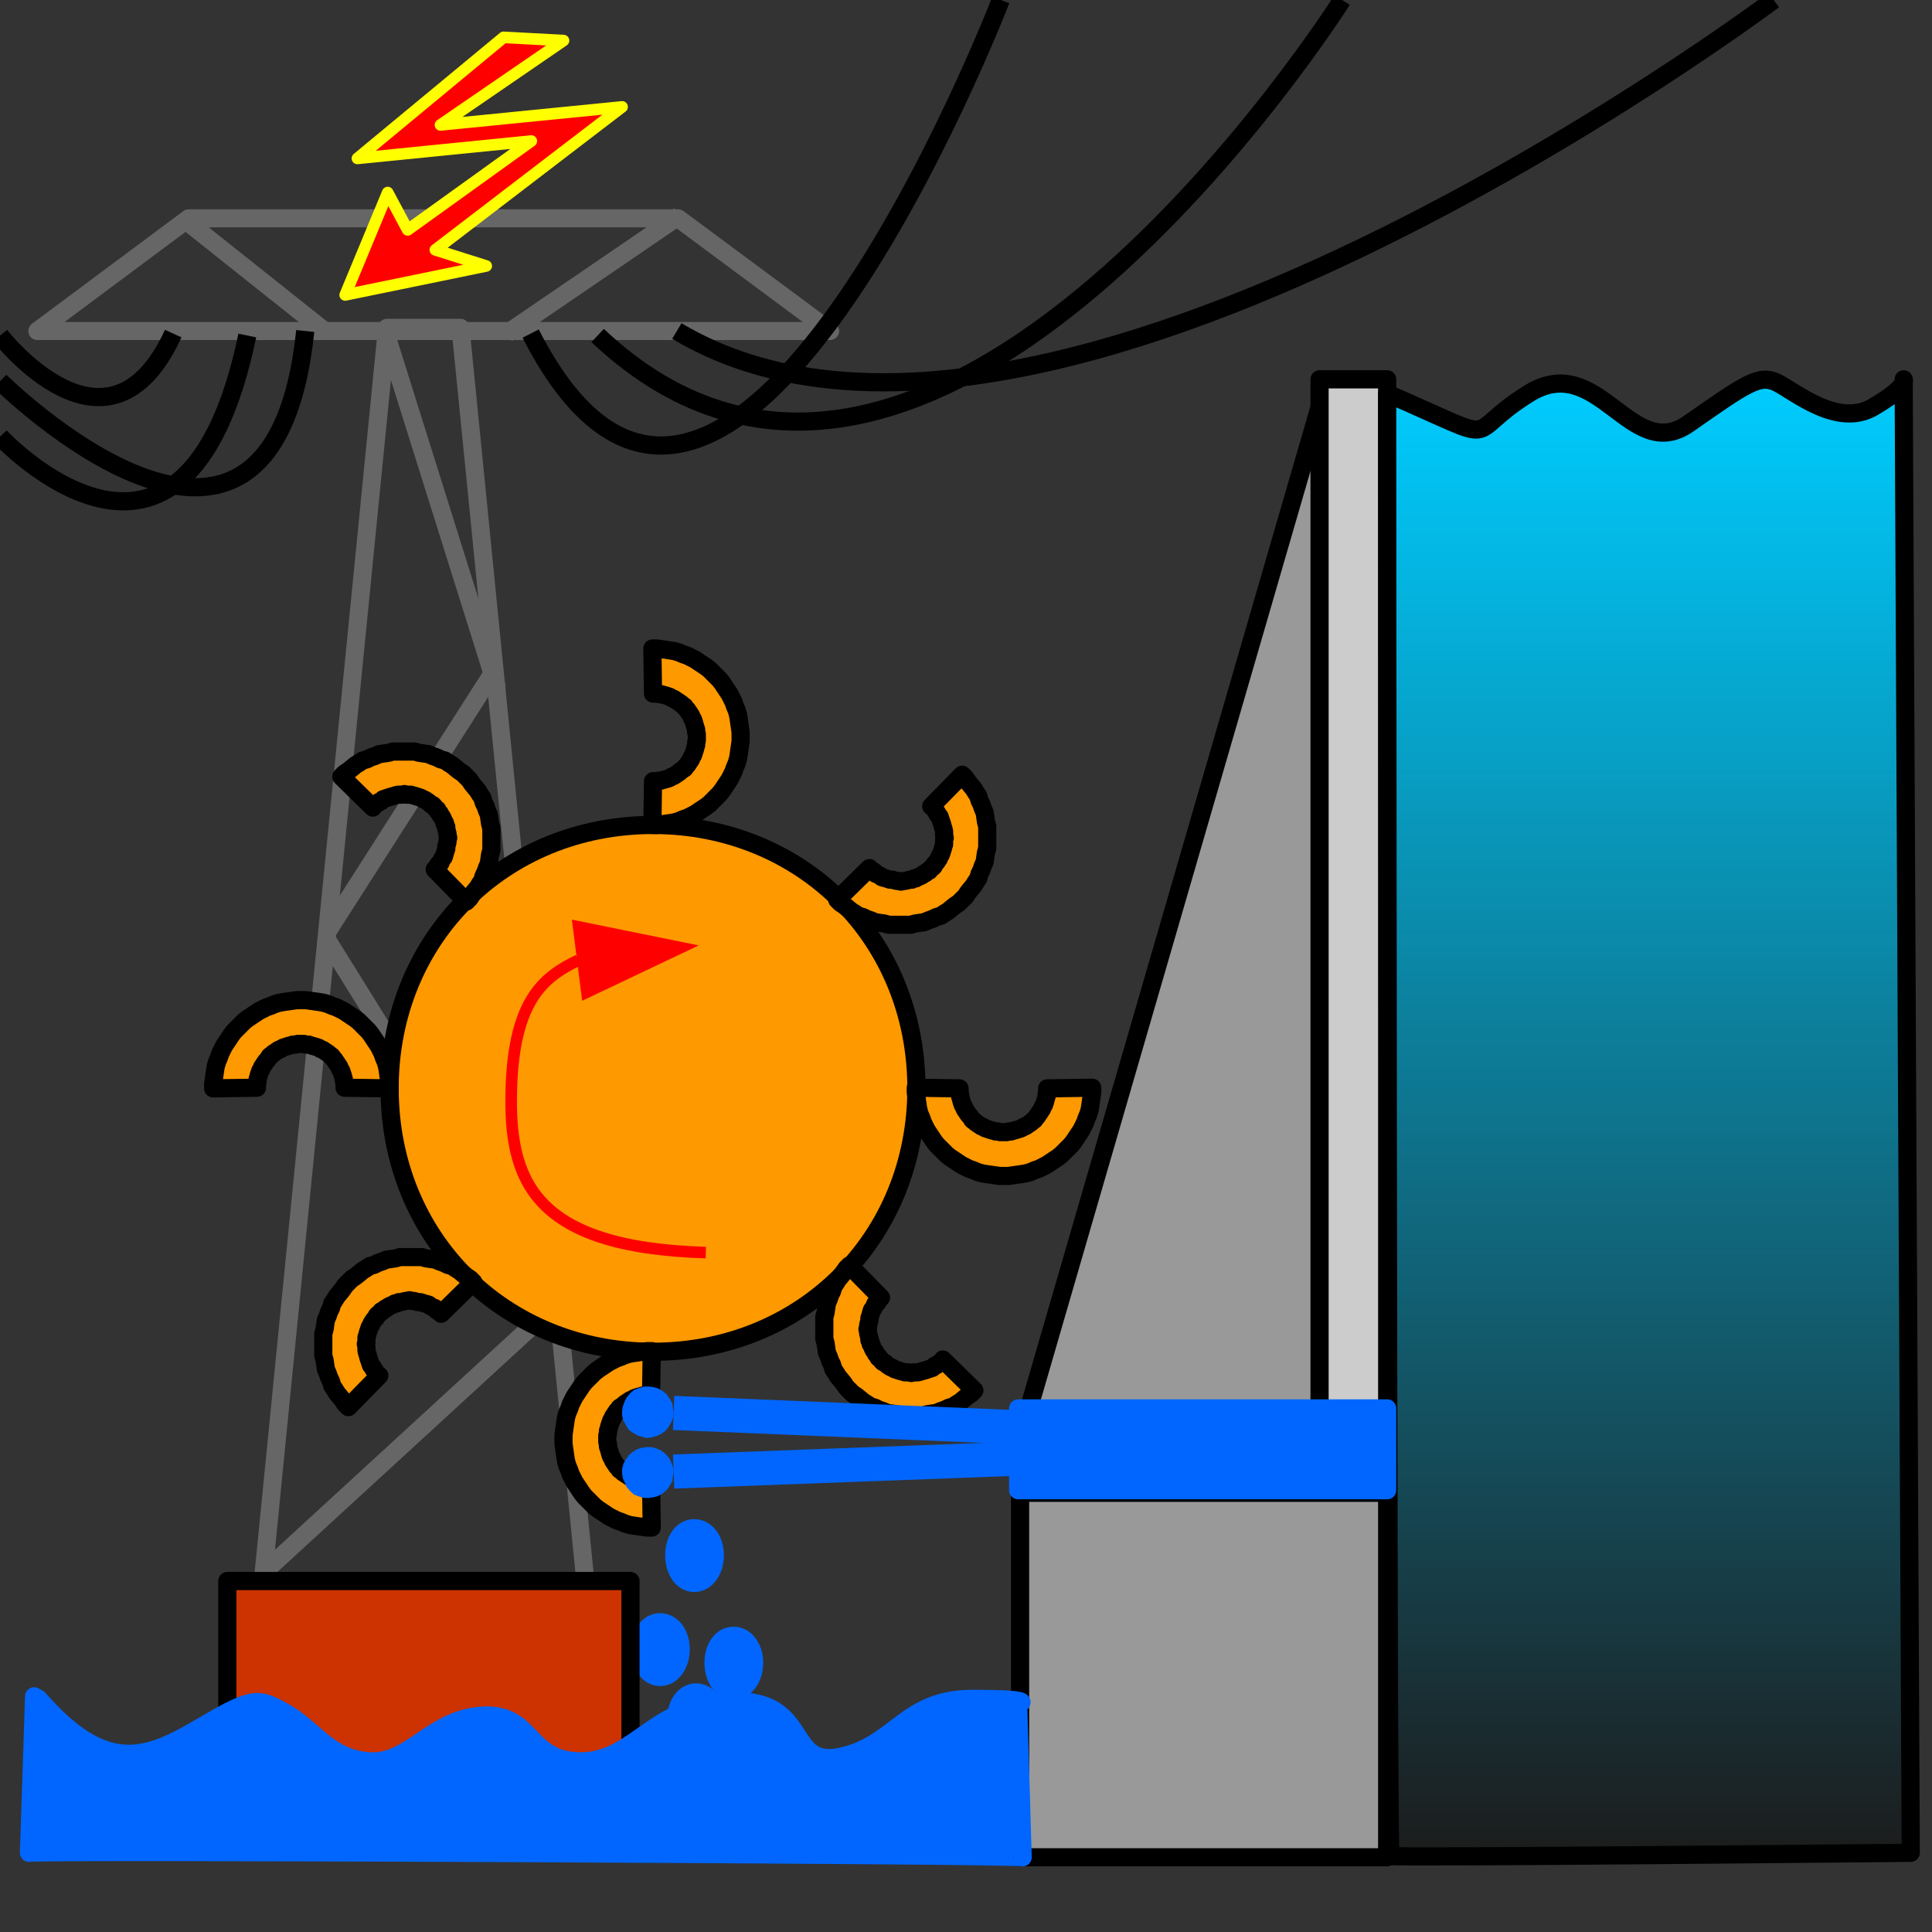 <?xml version="1.0" encoding="UTF-8"?>

<svg version="1.2" baseProfile="tiny" width="30mm" height="30mm" viewBox="0 0 3000 3000" preserveAspectRatio="xMidYMid" fill-rule="evenodd" stroke-width="28.222" stroke-linejoin="round" xmlns="http://www.w3.org/2000/svg" xmlns:xlink="http://www.w3.org/1999/xlink" xml:space="preserve">
 <rect x="0" y="0" width="3000" height="3000" fill="#333333" stroke="none"/>
 <g visibility="visible" id="MasterSlide_1_WEB-Draw-klein">
  <desc>Master slide
  </desc>
  <rect fill="none" stroke="none" x="0" y="0" width="3000" height="3000"/>
 </g>
 <g visibility="visible" id="Slide_1_page1">
  <g>
   <path fill="none" stroke="rgb(102,102,102)" id="Drawing_1_0" stroke-width="28" stroke-linejoin="round" d="M 861,2027 L 410,2441"/>
  </g>
  <g>
   <path fill="none" stroke="rgb(102,102,102)" id="Drawing_2_0" stroke-width="28" stroke-linejoin="round" d="M 504,1453 L 865,2034"/>
  </g>
  <g>
   <path fill="none" stroke="rgb(102,102,102)" id="Drawing_3_0" stroke-width="28" stroke-linejoin="round" d="M 764,1047 L 507,1449"/>
  </g>
  <g>
   <path fill="none" stroke="rgb(102,102,102)" id="Drawing_4_0" stroke-width="28" stroke-linejoin="round" d="M 408,2456 L 909,2456 715,509 601,509 408,2456 Z"/>
   <rect fill="none" stroke="none" x="407" y="510" width="502" height="1948"/>
  </g>
  <g id="DrawingGroup_1">
   <g>
    <path fill="rgb(255,153,0)" stroke="none" d="M 1014,1281 C 1246,1281 1423,1458 1423,1690 1423,1922 1246,2099 1014,2099 782,2099 605,1922 605,1690 605,1458 782,1281 1014,1281 Z"/>
    <path fill="none" stroke="rgb(0,0,0)" id="Drawing_5_0" stroke-linejoin="round" d="M 1014,1281 C 1246,1281 1423,1458 1423,1690 1423,1922 1246,2099 1014,2099 782,2099 605,1922 605,1690 605,1458 782,1281 1014,1281 Z"/>
    <rect fill="none" stroke="none" x="605" y="1281" width="819" height="819"/>
   </g>
   <g>
    <path fill="rgb(255,153,0)" stroke="none" d="M 605,1690 L 605,1683 604,1676 603,1669 602,1662 601,1656 599,1649 596,1642 594,1636 591,1630 588,1624 584,1618 580,1612 576,1606 572,1601 567,1596 562,1591 557,1586 552,1582 546,1578 540,1574 534,1570 528,1567 522,1564 516,1562 509,1559 502,1557 496,1556 489,1555 482,1554 475,1553 468,1553 461,1553 454,1554 447,1555 440,1556 434,1557 427,1559 420,1562 414,1564 408,1567 402,1570 396,1574 390,1578 384,1582 379,1586 374,1591 369,1596 364,1601 360,1606 356,1612 352,1618 348,1624 345,1630 342,1636 340,1642 337,1649 335,1656 334,1662 333,1669 332,1676 331,1683 331,1690 399,1689 399,1686 399,1683 400,1679 400,1676 401,1673 402,1669 403,1666 404,1663 406,1660 407,1657 409,1654 411,1651 413,1648 415,1646 417,1643 419,1640 422,1638 424,1636 427,1634 430,1632 433,1630 436,1629 439,1627 442,1626 445,1625 448,1624 452,1623 455,1622 459,1622 462,1621 465,1621 469,1621 472,1621 475,1622 479,1622 482,1623 485,1624 489,1625 492,1626 495,1627 498,1629 501,1630 504,1632 507,1634 510,1636 512,1638 515,1640 517,1643 519,1645 521,1648 523,1651 525,1654 527,1657 528,1660 530,1663 531,1666 532,1669 533,1673 534,1676 534,1679 535,1683 535,1686 535,1689 605,1690 Z"/>
    <path fill="none" stroke="rgb(0,0,0)" id="Drawing_6_0" stroke-linejoin="round" d="M 605,1690 L 605,1683 604,1676 603,1669 602,1662 601,1656 599,1649 596,1642 594,1636 591,1630 588,1624 584,1618 580,1612 576,1606 572,1601 567,1596 562,1591 557,1586 552,1582 546,1578 540,1574 534,1570 528,1567 522,1564 516,1562 509,1559 502,1557 496,1556 489,1555 482,1554 475,1553 468,1553 461,1553 454,1554 447,1555 440,1556 434,1557 427,1559 420,1562 414,1564 408,1567 402,1570 396,1574 390,1578 384,1582 379,1586 374,1591 369,1596 364,1601 360,1606 356,1612 352,1618 348,1624 345,1630 342,1636 340,1642 337,1649 335,1656 334,1662 333,1669 332,1676 331,1683 331,1690 399,1689 399,1686 399,1683 400,1679 400,1676 401,1673 402,1669 403,1666 404,1663 406,1660 407,1657 409,1654 411,1651 413,1648 415,1646 417,1643 419,1640 422,1638 424,1636 427,1634 430,1632 433,1630 436,1629 439,1627 442,1626 445,1625 448,1624 452,1623 455,1622 459,1622 462,1621 465,1621 469,1621 472,1621 475,1622 479,1622 482,1623 485,1624 489,1625 492,1626 495,1627 498,1629 501,1630 504,1632 507,1634 510,1636 512,1638 515,1640 517,1643 519,1645 521,1648 523,1651 525,1654 527,1657 528,1660 530,1663 531,1666 532,1669 533,1673 534,1676 534,1679 535,1683 535,1686 535,1689 605,1690 Z"/>
    <rect fill="none" stroke="none" x="332" y="1554" width="274" height="274"/>
   </g>
   <g>
    <path fill="rgb(255,153,0)" stroke="none" d="M 1696,1689 L 1696,1696 1695,1703 1694,1710 1693,1717 1692,1723 1690,1730 1687,1737 1685,1743 1682,1749 1679,1755 1675,1761 1671,1767 1667,1773 1663,1778 1658,1783 1653,1788 1648,1793 1643,1797 1637,1801 1631,1805 1625,1809 1619,1812 1613,1815 1607,1817 1600,1820 1593,1822 1587,1823 1580,1824 1573,1825 1566,1826 1559,1826 1552,1826 1545,1825 1538,1824 1531,1823 1525,1822 1518,1820 1511,1817 1505,1815 1499,1812 1493,1809 1487,1805 1481,1801 1475,1797 1470,1793 1465,1788 1460,1783 1455,1778 1451,1773 1447,1767 1443,1761 1439,1755 1436,1749 1433,1743 1431,1737 1428,1730 1426,1723 1425,1717 1424,1710 1423,1703 1422,1696 1422,1689 1490,1690 1490,1693 1490,1696 1491,1700 1491,1703 1492,1706 1493,1710 1494,1713 1495,1716 1497,1719 1498,1722 1500,1725 1502,1728 1504,1731 1506,1733 1508,1736 1510,1739 1513,1741 1515,1743 1518,1745 1521,1747 1524,1749 1527,1750 1530,1752 1533,1753 1536,1754 1539,1755 1543,1756 1546,1757 1550,1757 1553,1758 1556,1758 1560,1758 1563,1758 1566,1757 1570,1757 1573,1756 1576,1755 1580,1754 1583,1753 1586,1752 1589,1750 1592,1749 1595,1747 1598,1745 1601,1743 1603,1741 1606,1739 1608,1736 1610,1734 1612,1731 1614,1728 1616,1725 1618,1722 1619,1719 1621,1716 1622,1713 1623,1710 1624,1706 1625,1703 1625,1700 1626,1696 1626,1693 1626,1690 1696,1689 Z"/>
    <path fill="none" stroke="rgb(0,0,0)" id="Drawing_7_0" stroke-linejoin="round" d="M 1696,1689 L 1696,1696 1695,1703 1694,1710 1693,1717 1692,1723 1690,1730 1687,1737 1685,1743 1682,1749 1679,1755 1675,1761 1671,1767 1667,1773 1663,1778 1658,1783 1653,1788 1648,1793 1643,1797 1637,1801 1631,1805 1625,1809 1619,1812 1613,1815 1607,1817 1600,1820 1593,1822 1587,1823 1580,1824 1573,1825 1566,1826 1559,1826 1552,1826 1545,1825 1538,1824 1531,1823 1525,1822 1518,1820 1511,1817 1505,1815 1499,1812 1493,1809 1487,1805 1481,1801 1475,1797 1470,1793 1465,1788 1460,1783 1455,1778 1451,1773 1447,1767 1443,1761 1439,1755 1436,1749 1433,1743 1431,1737 1428,1730 1426,1723 1425,1717 1424,1710 1423,1703 1422,1696 1422,1689 1490,1690 1490,1693 1490,1696 1491,1700 1491,1703 1492,1706 1493,1710 1494,1713 1495,1716 1497,1719 1498,1722 1500,1725 1502,1728 1504,1731 1506,1733 1508,1736 1510,1739 1513,1741 1515,1743 1518,1745 1521,1747 1524,1749 1527,1750 1530,1752 1533,1753 1536,1754 1539,1755 1543,1756 1546,1757 1550,1757 1553,1758 1556,1758 1560,1758 1563,1758 1566,1757 1570,1757 1573,1756 1576,1755 1580,1754 1583,1753 1586,1752 1589,1750 1592,1749 1595,1747 1598,1745 1601,1743 1603,1741 1606,1739 1608,1736 1610,1734 1612,1731 1614,1728 1616,1725 1618,1722 1619,1719 1621,1716 1622,1713 1623,1710 1624,1706 1625,1703 1625,1700 1626,1696 1626,1693 1626,1690 1696,1689 Z"/>
    <rect fill="none" stroke="none" x="1422" y="1553" width="275" height="275"/>
   </g>
   <g>
    <path fill="rgb(255,153,0)" stroke="none" d="M 1013,1007 L 1020,1007 1027,1008 1034,1009 1041,1010 1047,1011 1054,1013 1061,1016 1067,1018 1073,1021 1079,1024 1085,1028 1091,1032 1097,1036 1102,1040 1107,1045 1112,1050 1117,1055 1121,1060 1125,1066 1129,1072 1133,1078 1136,1084 1139,1090 1141,1096 1144,1103 1146,1110 1147,1116 1148,1123 1149,1130 1150,1137 1150,1144 1150,1151 1149,1158 1148,1165 1147,1172 1146,1178 1144,1185 1141,1192 1139,1198 1136,1204 1133,1210 1129,1216 1125,1222 1121,1228 1117,1233 1112,1238 1107,1243 1102,1248 1097,1252 1091,1256 1085,1260 1079,1264 1073,1267 1067,1270 1061,1272 1054,1275 1047,1277 1041,1278 1034,1279 1027,1280 1020,1281 1013,1281 1014,1213 1017,1213 1020,1213 1024,1212 1027,1212 1030,1211 1034,1210 1037,1209 1040,1208 1043,1206 1046,1205 1049,1203 1052,1201 1055,1199 1057,1197 1060,1195 1063,1193 1065,1190 1067,1188 1069,1185 1071,1182 1073,1179 1074,1176 1076,1173 1077,1170 1078,1167 1079,1164 1080,1160 1081,1157 1081,1153 1082,1150 1082,1147 1082,1143 1082,1140 1081,1137 1081,1133 1080,1130 1079,1127 1078,1123 1077,1120 1076,1117 1074,1114 1073,1111 1071,1108 1069,1105 1067,1102 1065,1100 1063,1097 1060,1095 1058,1093 1055,1091 1052,1089 1049,1087 1046,1085 1043,1084 1040,1082 1037,1081 1034,1080 1030,1079 1027,1078 1024,1078 1020,1077 1017,1077 1014,1077 1013,1007 Z"/>
    <path fill="none" stroke="rgb(0,0,0)" id="Drawing_8_0" stroke-linejoin="round" d="M 1013,1007 L 1020,1007 1027,1008 1034,1009 1041,1010 1047,1011 1054,1013 1061,1016 1067,1018 1073,1021 1079,1024 1085,1028 1091,1032 1097,1036 1102,1040 1107,1045 1112,1050 1117,1055 1121,1060 1125,1066 1129,1072 1133,1078 1136,1084 1139,1090 1141,1096 1144,1103 1146,1110 1147,1116 1148,1123 1149,1130 1150,1137 1150,1144 1150,1151 1149,1158 1148,1165 1147,1172 1146,1178 1144,1185 1141,1192 1139,1198 1136,1204 1133,1210 1129,1216 1125,1222 1121,1228 1117,1233 1112,1238 1107,1243 1102,1248 1097,1252 1091,1256 1085,1260 1079,1264 1073,1267 1067,1270 1061,1272 1054,1275 1047,1277 1041,1278 1034,1279 1027,1280 1020,1281 1013,1281 1014,1213 1017,1213 1020,1213 1024,1212 1027,1212 1030,1211 1034,1210 1037,1209 1040,1208 1043,1206 1046,1205 1049,1203 1052,1201 1055,1199 1057,1197 1060,1195 1063,1193 1065,1190 1067,1188 1069,1185 1071,1182 1073,1179 1074,1176 1076,1173 1077,1170 1078,1167 1079,1164 1080,1160 1081,1157 1081,1153 1082,1150 1082,1147 1082,1143 1082,1140 1081,1137 1081,1133 1080,1130 1079,1127 1078,1123 1077,1120 1076,1117 1074,1114 1073,1111 1071,1108 1069,1105 1067,1102 1065,1100 1063,1097 1060,1095 1058,1093 1055,1091 1052,1089 1049,1087 1046,1085 1043,1084 1040,1082 1037,1081 1034,1080 1030,1079 1027,1078 1024,1078 1020,1077 1017,1077 1014,1077 1013,1007 Z"/>
    <rect fill="none" stroke="none" x="877" y="1008" width="275" height="275"/>
   </g>
   <g>
    <path fill="rgb(255,153,0)" stroke="none" d="M 1012,2372 L 1005,2372 998,2371 991,2370 984,2369 978,2368 971,2366 964,2363 958,2361 952,2358 946,2355 940,2351 934,2347 928,2343 923,2339 918,2334 913,2329 908,2324 904,2319 900,2313 896,2307 892,2301 889,2295 886,2289 884,2283 881,2276 879,2269 878,2263 877,2256 876,2249 875,2242 875,2235 875,2228 876,2221 877,2214 878,2207 879,2201 881,2194 884,2187 886,2181 889,2175 892,2169 896,2163 900,2157 904,2151 908,2146 913,2141 918,2136 923,2131 928,2127 934,2123 940,2119 946,2115 952,2112 958,2109 964,2107 971,2104 978,2102 984,2101 991,2100 998,2099 1005,2098 1012,2098 1011,2166 1008,2166 1005,2166 1001,2167 998,2167 995,2168 991,2169 988,2170 985,2171 982,2173 979,2174 976,2176 973,2178 970,2180 968,2182 965,2184 962,2186 960,2189 958,2191 956,2194 954,2197 952,2200 951,2203 949,2206 948,2209 947,2212 946,2215 945,2219 944,2222 944,2226 943,2229 943,2232 943,2236 943,2239 944,2242 944,2246 945,2249 946,2252 947,2256 948,2259 949,2262 951,2265 952,2268 954,2271 956,2274 958,2277 960,2279 962,2282 965,2284 967,2286 970,2288 973,2290 976,2292 979,2294 982,2295 985,2297 988,2298 991,2299 995,2300 998,2301 1001,2301 1005,2302 1008,2302 1011,2302 1012,2372 Z"/>
    <path fill="none" stroke="rgb(0,0,0)" id="Drawing_9_0" stroke-linejoin="round" d="M 1012,2372 L 1005,2372 998,2371 991,2370 984,2369 978,2368 971,2366 964,2363 958,2361 952,2358 946,2355 940,2351 934,2347 928,2343 923,2339 918,2334 913,2329 908,2324 904,2319 900,2313 896,2307 892,2301 889,2295 886,2289 884,2283 881,2276 879,2269 878,2263 877,2256 876,2249 875,2242 875,2235 875,2228 876,2221 877,2214 878,2207 879,2201 881,2194 884,2187 886,2181 889,2175 892,2169 896,2163 900,2157 904,2151 908,2146 913,2141 918,2136 923,2131 928,2127 934,2123 940,2119 946,2115 952,2112 958,2109 964,2107 971,2104 978,2102 984,2101 991,2100 998,2099 1005,2098 1012,2098 1011,2166 1008,2166 1005,2166 1001,2167 998,2167 995,2168 991,2169 988,2170 985,2171 982,2173 979,2174 976,2176 973,2178 970,2180 968,2182 965,2184 962,2186 960,2189 958,2191 956,2194 954,2197 952,2200 951,2203 949,2206 948,2209 947,2212 946,2215 945,2219 944,2222 944,2226 943,2229 943,2232 943,2236 943,2239 944,2242 944,2246 945,2249 946,2252 947,2256 948,2259 949,2262 951,2265 952,2268 954,2271 956,2274 958,2277 960,2279 962,2282 965,2284 967,2286 970,2288 973,2290 976,2292 979,2294 982,2295 985,2297 988,2298 991,2299 995,2300 998,2301 1001,2301 1005,2302 1008,2302 1011,2302 1012,2372 Z"/>
    <rect fill="none" stroke="none" x="875" y="2098" width="275" height="275"/>
   </g>
   <g>
    <path fill="rgb(255,153,0)" stroke="none" d="M 724,1400 L 729,1395 733,1389 737,1384 742,1378 745,1373 749,1367 751,1360 754,1354 756,1348 759,1341 760,1334 761,1327 763,1320 763,1314 763,1307 763,1299 763,1292 763,1286 761,1279 760,1272 759,1265 756,1258 754,1252 751,1246 749,1239 745,1233 742,1228 737,1222 733,1217 729,1211 724,1206 719,1201 713,1197 708,1193 702,1188 697,1185 691,1181 684,1179 678,1176 672,1174 665,1171 658,1170 651,1169 644,1167 638,1167 631,1167 623,1167 616,1167 610,1167 603,1169 596,1170 589,1171 582,1174 576,1176 570,1179 563,1181 557,1185 552,1188 546,1193 541,1197 535,1201 530,1206 579,1254 581,1251 583,1249 587,1247 589,1245 592,1244 595,1241 598,1240 601,1239 604,1238 607,1237 611,1236 614,1235 618,1234 621,1234 624,1234 628,1233 631,1234 634,1234 638,1234 641,1235 645,1236 648,1237 651,1238 654,1239 657,1241 660,1242 663,1244 666,1246 669,1249 672,1250 674,1252 676,1255 679,1257 680,1260 683,1263 684,1266 686,1268 688,1272 689,1275 691,1278 691,1281 693,1284 693,1287 694,1291 695,1295 695,1297 696,1301 695,1304 695,1307 694,1311 693,1314 693,1318 692,1321 691,1324 690,1328 689,1331 687,1333 685,1337 684,1340 681,1342 679,1345 677,1348 675,1350 724,1400 Z"/>
    <path fill="none" stroke="rgb(0,0,0)" id="Drawing_10_0" stroke-linejoin="round" d="M 724,1400 L 729,1395 733,1389 737,1384 742,1378 745,1373 749,1367 751,1360 754,1354 756,1348 759,1341 760,1334 761,1327 763,1320 763,1314 763,1307 763,1299 763,1292 763,1286 761,1279 760,1272 759,1265 756,1258 754,1252 751,1246 749,1239 745,1233 742,1228 737,1222 733,1217 729,1211 724,1206 719,1201 713,1197 708,1193 702,1188 697,1185 691,1181 684,1179 678,1176 672,1174 665,1171 658,1170 651,1169 644,1167 638,1167 631,1167 623,1167 616,1167 610,1167 603,1169 596,1170 589,1171 582,1174 576,1176 570,1179 563,1181 557,1185 552,1188 546,1193 541,1197 535,1201 530,1206 579,1254 581,1251 583,1249 587,1247 589,1245 592,1244 595,1241 598,1240 601,1239 604,1238 607,1237 611,1236 614,1235 618,1234 621,1234 624,1234 628,1233 631,1234 634,1234 638,1234 641,1235 645,1236 648,1237 651,1238 654,1239 657,1241 660,1242 663,1244 666,1246 669,1249 672,1250 674,1252 676,1255 679,1257 680,1260 683,1263 684,1266 686,1268 688,1272 689,1275 691,1278 691,1281 693,1284 693,1287 694,1291 695,1295 695,1297 696,1301 695,1304 695,1307 694,1311 693,1314 693,1318 692,1321 691,1324 690,1328 689,1331 687,1333 685,1337 684,1340 681,1342 679,1345 677,1348 675,1350 724,1400 Z"/>
    <rect fill="none" stroke="none" x="433" y="1110" width="389" height="388"/>
   </g>
   <g>
    <path fill="rgb(255,153,0)" stroke="none" d="M 1300,1397 L 1305,1402 1311,1406 1316,1410 1322,1415 1327,1418 1333,1422 1340,1424 1346,1427 1352,1429 1359,1432 1366,1433 1373,1434 1380,1436 1386,1436 1393,1436 1401,1436 1408,1436 1414,1436 1421,1434 1428,1433 1435,1432 1442,1429 1448,1427 1454,1424 1461,1422 1467,1418 1472,1415 1478,1410 1483,1406 1489,1402 1494,1397 1499,1392 1503,1386 1507,1381 1512,1375 1515,1370 1519,1364 1521,1357 1524,1351 1526,1345 1529,1338 1530,1331 1531,1324 1533,1317 1533,1311 1533,1304 1533,1296 1533,1289 1533,1283 1531,1276 1530,1269 1529,1262 1526,1255 1524,1249 1521,1243 1519,1236 1515,1230 1512,1225 1507,1219 1503,1214 1499,1208 1494,1203 1446,1252 1449,1254 1451,1256 1453,1260 1455,1262 1456,1265 1459,1268 1460,1271 1461,1274 1462,1277 1463,1280 1464,1284 1465,1287 1466,1291 1466,1294 1466,1297 1467,1301 1466,1304 1466,1307 1466,1311 1465,1314 1464,1318 1463,1321 1462,1324 1461,1327 1459,1330 1458,1333 1456,1336 1454,1339 1451,1342 1450,1345 1448,1347 1445,1349 1443,1352 1440,1353 1437,1356 1434,1357 1432,1359 1428,1361 1425,1362 1422,1364 1419,1364 1416,1366 1413,1366 1409,1367 1405,1368 1403,1368 1399,1369 1396,1368 1393,1368 1389,1367 1386,1366 1382,1366 1379,1365 1376,1364 1372,1363 1369,1362 1367,1360 1363,1358 1360,1357 1358,1354 1355,1352 1352,1350 1350,1348 1300,1397 Z"/>
    <path fill="none" stroke="rgb(0,0,0)" id="Drawing_11_0" stroke-linejoin="round" d="M 1300,1397 L 1305,1402 1311,1406 1316,1410 1322,1415 1327,1418 1333,1422 1340,1424 1346,1427 1352,1429 1359,1432 1366,1433 1373,1434 1380,1436 1386,1436 1393,1436 1401,1436 1408,1436 1414,1436 1421,1434 1428,1433 1435,1432 1442,1429 1448,1427 1454,1424 1461,1422 1467,1418 1472,1415 1478,1410 1483,1406 1489,1402 1494,1397 1499,1392 1503,1386 1507,1381 1512,1375 1515,1370 1519,1364 1521,1357 1524,1351 1526,1345 1529,1338 1530,1331 1531,1324 1533,1317 1533,1311 1533,1304 1533,1296 1533,1289 1533,1283 1531,1276 1530,1269 1529,1262 1526,1255 1524,1249 1521,1243 1519,1236 1515,1230 1512,1225 1507,1219 1503,1214 1499,1208 1494,1203 1446,1252 1449,1254 1451,1256 1453,1260 1455,1262 1456,1265 1459,1268 1460,1271 1461,1274 1462,1277 1463,1280 1464,1284 1465,1287 1466,1291 1466,1294 1466,1297 1467,1301 1466,1304 1466,1307 1466,1311 1465,1314 1464,1318 1463,1321 1462,1324 1461,1327 1459,1330 1458,1333 1456,1336 1454,1339 1451,1342 1450,1345 1448,1347 1445,1349 1443,1352 1440,1353 1437,1356 1434,1357 1432,1359 1428,1361 1425,1362 1422,1364 1419,1364 1416,1366 1413,1366 1409,1367 1405,1368 1403,1368 1399,1369 1396,1368 1393,1368 1389,1367 1386,1366 1382,1366 1379,1365 1376,1364 1372,1363 1369,1362 1367,1360 1363,1358 1360,1357 1358,1354 1355,1352 1352,1350 1350,1348 1300,1397 Z"/>
    <rect fill="none" stroke="none" x="1203" y="1106" width="388" height="389"/>
   </g>
   <g>
    <path fill="rgb(255,153,0)" stroke="none" d="M 735,1991 L 730,1986 724,1982 719,1978 713,1973 708,1970 702,1966 695,1964 689,1961 683,1959 676,1956 669,1955 662,1954 655,1952 649,1952 642,1952 634,1952 627,1952 621,1952 614,1954 607,1955 600,1956 593,1959 587,1961 581,1964 574,1966 568,1970 563,1973 557,1978 552,1982 546,1986 541,1991 536,1996 532,2002 528,2007 523,2013 520,2018 516,2024 514,2031 511,2037 509,2043 506,2050 505,2057 504,2064 502,2071 502,2077 502,2084 502,2092 502,2099 502,2105 504,2112 505,2119 506,2126 509,2133 511,2139 514,2145 516,2152 520,2158 523,2163 528,2169 532,2174 536,2180 541,2185 589,2136 586,2134 584,2132 582,2128 580,2126 579,2123 576,2120 575,2117 574,2114 573,2111 572,2108 571,2104 570,2101 569,2097 569,2094 569,2091 568,2087 569,2084 569,2081 569,2077 570,2074 571,2070 572,2067 573,2064 574,2061 576,2058 577,2055 579,2052 581,2049 584,2046 585,2043 587,2041 590,2039 592,2036 595,2035 598,2032 601,2031 603,2029 607,2027 610,2026 613,2024 616,2024 619,2022 622,2022 626,2021 630,2020 632,2020 636,2019 639,2020 642,2020 646,2021 649,2022 653,2022 656,2023 659,2024 663,2025 666,2026 668,2028 672,2030 675,2031 677,2034 680,2036 683,2038 685,2040 735,1991 Z"/>
    <path fill="none" stroke="rgb(0,0,0)" id="Drawing_12_0" stroke-linejoin="round" d="M 735,1991 L 730,1986 724,1982 719,1978 713,1973 708,1970 702,1966 695,1964 689,1961 683,1959 676,1956 669,1955 662,1954 655,1952 649,1952 642,1952 634,1952 627,1952 621,1952 614,1954 607,1955 600,1956 593,1959 587,1961 581,1964 574,1966 568,1970 563,1973 557,1978 552,1982 546,1986 541,1991 536,1996 532,2002 528,2007 523,2013 520,2018 516,2024 514,2031 511,2037 509,2043 506,2050 505,2057 504,2064 502,2071 502,2077 502,2084 502,2092 502,2099 502,2105 504,2112 505,2119 506,2126 509,2133 511,2139 514,2145 516,2152 520,2158 523,2163 528,2169 532,2174 536,2180 541,2185 589,2136 586,2134 584,2132 582,2128 580,2126 579,2123 576,2120 575,2117 574,2114 573,2111 572,2108 571,2104 570,2101 569,2097 569,2094 569,2091 568,2087 569,2084 569,2081 569,2077 570,2074 571,2070 572,2067 573,2064 574,2061 576,2058 577,2055 579,2052 581,2049 584,2046 585,2043 587,2041 590,2039 592,2036 595,2035 598,2032 601,2031 603,2029 607,2027 610,2026 613,2024 616,2024 619,2022 622,2022 626,2021 630,2020 632,2020 636,2019 639,2020 642,2020 646,2021 649,2022 653,2022 656,2023 659,2024 663,2025 666,2026 668,2028 672,2030 675,2031 677,2034 680,2036 683,2038 685,2040 735,1991 Z"/>
    <rect fill="none" stroke="none" x="445" y="1894" width="388" height="389"/>
   </g>
   <g>
    <path fill="rgb(255,153,0)" stroke="none" d="M 1319,1965 L 1314,1970 1310,1976 1306,1981 1301,1987 1298,1992 1294,1998 1292,2005 1289,2011 1287,2017 1284,2024 1283,2031 1282,2038 1280,2045 1280,2051 1280,2058 1280,2066 1280,2073 1280,2079 1282,2086 1283,2093 1284,2100 1287,2107 1289,2113 1292,2119 1294,2126 1298,2132 1301,2137 1306,2143 1310,2148 1314,2154 1319,2159 1324,2164 1330,2168 1335,2172 1341,2177 1346,2180 1352,2184 1359,2186 1365,2189 1371,2191 1378,2194 1385,2195 1392,2196 1399,2198 1405,2198 1412,2198 1420,2198 1427,2198 1433,2198 1440,2196 1447,2195 1454,2194 1461,2191 1467,2189 1473,2186 1480,2184 1486,2180 1491,2177 1497,2172 1502,2168 1508,2164 1513,2159 1464,2111 1462,2114 1460,2116 1456,2118 1454,2120 1451,2121 1448,2124 1445,2125 1442,2126 1439,2127 1436,2128 1432,2129 1429,2130 1425,2131 1422,2131 1419,2131 1415,2132 1412,2131 1409,2131 1405,2131 1402,2130 1398,2129 1395,2128 1392,2127 1389,2126 1386,2124 1383,2123 1380,2121 1377,2119 1374,2116 1371,2115 1369,2113 1367,2110 1364,2108 1363,2105 1360,2102 1359,2099 1357,2097 1355,2093 1354,2090 1352,2087 1352,2084 1350,2081 1350,2078 1349,2074 1348,2070 1348,2068 1347,2064 1348,2061 1348,2058 1349,2054 1350,2051 1350,2047 1351,2044 1352,2041 1353,2037 1354,2034 1356,2032 1358,2028 1359,2025 1362,2023 1364,2020 1366,2017 1368,2015 1319,1965 Z"/>
    <path fill="none" stroke="rgb(0,0,0)" id="Drawing_13_0" stroke-linejoin="round" d="M 1319,1965 L 1314,1970 1310,1976 1306,1981 1301,1987 1298,1992 1294,1998 1292,2005 1289,2011 1287,2017 1284,2024 1283,2031 1282,2038 1280,2045 1280,2051 1280,2058 1280,2066 1280,2073 1280,2079 1282,2086 1283,2093 1284,2100 1287,2107 1289,2113 1292,2119 1294,2126 1298,2132 1301,2137 1306,2143 1310,2148 1314,2154 1319,2159 1324,2164 1330,2168 1335,2172 1341,2177 1346,2180 1352,2184 1359,2186 1365,2189 1371,2191 1378,2194 1385,2195 1392,2196 1399,2198 1405,2198 1412,2198 1420,2198 1427,2198 1433,2198 1440,2196 1447,2195 1454,2194 1461,2191 1467,2189 1473,2186 1480,2184 1486,2180 1491,2177 1497,2172 1502,2168 1508,2164 1513,2159 1464,2111 1462,2114 1460,2116 1456,2118 1454,2120 1451,2121 1448,2124 1445,2125 1442,2126 1439,2127 1436,2128 1432,2129 1429,2130 1425,2131 1422,2131 1419,2131 1415,2132 1412,2131 1409,2131 1405,2131 1402,2130 1398,2129 1395,2128 1392,2127 1389,2126 1386,2124 1383,2123 1380,2121 1377,2119 1374,2116 1371,2115 1369,2113 1367,2110 1364,2108 1363,2105 1360,2102 1359,2099 1357,2097 1355,2093 1354,2090 1352,2087 1352,2084 1350,2081 1350,2078 1349,2074 1348,2070 1348,2068 1347,2064 1348,2061 1348,2058 1349,2054 1350,2051 1350,2047 1351,2044 1352,2041 1353,2037 1354,2034 1356,2032 1358,2028 1359,2025 1362,2023 1364,2020 1366,2017 1368,2015 1319,1965 Z"/>
    <rect fill="none" stroke="none" x="1222" y="1868" width="389" height="388"/>
   </g>
  </g>
  <g>
   <path fill="rgb(153,153,153)" stroke="none" d="M 2052,622 L 1597,2189 2052,2189 2052,622 2052,622 Z"/>
   <path fill="none" stroke="rgb(0,0,0)" id="Drawing_14_0" stroke-linejoin="round" d="M 2052,622 L 1597,2189 2052,2189 2052,622 2052,622 Z"/>
   <rect fill="none" stroke="none" x="1598" y="622" width="455" height="1567"/>
  </g>
  <g>
   <path fill="rgb(204,204,204)" stroke="none" d="M 2102,2191 L 2049,2191 2049,589 2154,589 2154,2191 2102,2191 Z"/>
   <path fill="none" stroke="rgb(0,0,0)" id="Drawing_15_0" stroke-linejoin="round" d="M 2102,2191 L 2049,2191 2049,589 2154,589 2154,2191 2102,2191 Z"/>
   <rect fill="none" stroke="none" x="2050" y="589" width="106" height="1603"/>
  </g>
  <g>
   <defs>
    <linearGradient id="Gradient_17" gradientUnits="userSpaceOnUse" x1="2560" y1="589" x2="2560" y2="2883">
     <stop offset="0" stop-color="rgb(0,204,255)"/>
     <stop offset="1" stop-color="rgb(28,28,28)"/>
    </linearGradient>
   </defs>
   <path fill="url(#Gradient_17)" stroke="none" id="Drawing_16_0" d="M 2154,611 L 2253,655 2267,661 2279,665 2288,667 2291,667 2295,667 2298,666 2301,665 2304,664 2307,662 2313,657 2321,651 2341,634 2356,623 2374,611 2384,605 2394,601 2403,598 2412,596 2421,596 2429,596 2438,597 2446,599 2461,605 2476,613 2505,633 2532,653 2546,662 2560,668 2568,670 2575,671 2582,672 2590,671 2598,670 2606,667 2614,663 2622,658 2678,620 2698,607 2714,598 2721,594 2728,592 2733,590 2739,590 2744,590 2749,590 2754,592 2759,594 2823,630 2833,634 2844,638 2855,640 2866,642 2877,642 2888,640 2898,637 2904,635 2909,632 2927,621 2940,611 2945,607 2948,604 2951,601 2954,598 2955,596 2956,594 2956,593 2956,592 2956,592 2957,591 2957,591 2956,590 2956,590 2956,589 2956,589 2956,589 2956,589 2956,589 2956,590 2956,590 2956,590 2956,590 2956,590 2956,590 2956,590 2956,590 2956,590 2956,589 2956,589 2956,589 2956,589 2956,591 2956,595 2956,614 2956,686 2958,945 2962,1732 2967,2877 2565,2881 2287,2882 2195,2883 2169,2882 2162,2882 2160,2882 2159,2882 2159,2882 2159,2882 2159,2882 2159,2880 2159,2875 2158,2856 2158,2784 2157,2529 2155,1755 2154,631 2154,611 Z"/>
   <path fill="none" stroke="rgb(0,0,0)" id="Drawing_16_1" stroke-linejoin="round" d="M 2154,611 C 2344,693 2266,678 2374,611 2482,544 2532,721 2622,658 2712,595 2732,581 2759,594 2786,607 2853,665 2909,632 2965,599 2956,589 2956,589 2956,589 2956,592 2956,589 2956,586 2967,2877 2967,2877 2967,2877 2163,2885 2159,2882 2155,2879 2154,631 2154,631 L 2154,611 Z"/>
  </g>
  <g>
   <path fill="rgb(153,153,153)" stroke="none" d="M 1869,2884 L 1584,2884 1584,2318 2154,2318 2154,2884 1869,2884 Z"/>
   <path fill="none" stroke="rgb(0,0,0)" id="Drawing_17_0" stroke-linejoin="round" d="M 1869,2884 L 1584,2884 1584,2318 2154,2318 2154,2884 1869,2884 Z"/>
   <rect fill="none" stroke="none" x="1584" y="2318" width="571" height="567"/>
  </g>
  <g>
   <path fill="rgb(0,102,255)" stroke="none" d="M 1868,2314 L 1581,2314 1581,2187 2154,2187 2154,2314 1868,2314 Z"/>
   <path fill="none" stroke="rgb(0,102,255)" id="Drawing_18_0" stroke-linejoin="round" d="M 1868,2314 L 1581,2314 1581,2187 2154,2187 2154,2314 1868,2314 Z"/>
  </g>
  <g>
   <path fill="none" stroke="rgb(0,102,255)" id="Drawing_19_0" stroke-width="53" stroke-linejoin="round" d="M 1599,2217 L 1046,2194"/>
   <path fill="rgb(0,102,255)" stroke="none" id="Drawing_19_1" d="M 1045,2202 L 1042,2209 1038,2216 1033,2222 1026,2227 1019,2230 1012,2232 1004,2233 997,2231 990,2229 983,2225 976,2220 972,2213 968,2206 966,2198 966,2191 967,2184 970,2176 973,2170 979,2163 985,2158 993,2155 1000,2153 1008,2153 1015,2154 1022,2156 1029,2160 1035,2165 1040,2172 1044,2179 1045,2187 1046,2194 1045,2202 Z"/>
  </g>
  <g>
   <path fill="none" stroke="rgb(0,102,255)" id="Drawing_20_0" stroke-width="53" stroke-linejoin="round" d="M 1581,2265 L 1046,2285"/>
   <path fill="rgb(0,102,255)" stroke="none" id="Drawing_20_1" d="M 1045,2292 L 1044,2300 1040,2307 1035,2314 1029,2319 1022,2323 1015,2325 1007,2326 1000,2326 993,2324 985,2321 979,2316 973,2309 970,2302 967,2295 966,2288 966,2281 968,2273 972,2266 977,2259 983,2254 990,2250 997,2248 1004,2247 1012,2247 1019,2249 1026,2252 1033,2257 1039,2264 1042,2270 1045,2278 1046,2285 1045,2292 Z"/>
  </g>
  <g>
   <path fill="rgb(0,102,255)" stroke="none" d="M 1078,2373 C 1096,2373 1110,2391 1110,2415 1110,2439 1096,2458 1078,2458 1060,2458 1047,2439 1047,2415 1047,2391 1060,2373 1078,2373 Z"/>
   <path fill="none" stroke="rgb(0,102,255)" id="Drawing_21_0" stroke-linejoin="round" d="M 1078,2373 C 1096,2373 1110,2391 1110,2415 1110,2439 1096,2458 1078,2458 1060,2458 1047,2439 1047,2415 1047,2391 1060,2373 1078,2373 Z"/>
   <rect fill="none" stroke="none" x="1048" y="2374" width="64" height="86"/>
  </g>
  <g>
   <path fill="rgb(0,102,255)" stroke="none" d="M 1025,2519 C 1043,2519 1057,2537 1057,2561 1057,2585 1043,2604 1025,2604 1007,2604 994,2585 994,2561 994,2537 1007,2519 1025,2519 Z"/>
   <path fill="none" stroke="rgb(0,102,255)" id="Drawing_22_0" stroke-linejoin="round" d="M 1025,2519 C 1043,2519 1057,2537 1057,2561 1057,2585 1043,2604 1025,2604 1007,2604 994,2585 994,2561 994,2537 1007,2519 1025,2519 Z"/>
   <rect fill="none" stroke="none" x="995" y="2520" width="64" height="86"/>
  </g>
  <g>
   <path fill="rgb(0,102,255)" stroke="none" d="M 1139,2540 C 1157,2540 1171,2558 1171,2582 1171,2606 1157,2625 1139,2625 1121,2625 1108,2606 1108,2582 1108,2558 1121,2540 1139,2540 Z"/>
   <path fill="none" stroke="rgb(0,102,255)" id="Drawing_23_0" stroke-linejoin="round" d="M 1139,2540 C 1157,2540 1171,2558 1171,2582 1171,2606 1157,2625 1139,2625 1121,2625 1108,2606 1108,2582 1108,2558 1121,2540 1139,2540 Z"/>
   <rect fill="none" stroke="none" x="1109" y="2541" width="64" height="86"/>
  </g>
  <g>
   <path fill="rgb(0,102,255)" stroke="none" d="M 1081,2628 C 1099,2628 1113,2646 1113,2670 1113,2694 1099,2713 1081,2713 1063,2713 1050,2694 1050,2670 1050,2646 1063,2628 1081,2628 Z"/>
   <path fill="none" stroke="rgb(0,102,255)" id="Drawing_24_0" stroke-linejoin="round" d="M 1081,2628 C 1099,2628 1113,2646 1113,2670 1113,2694 1099,2713 1081,2713 1063,2713 1050,2694 1050,2670 1050,2646 1063,2628 1081,2628 Z"/>
   <rect fill="none" stroke="none" x="1051" y="2629" width="64" height="86"/>
  </g>
  <g>
   <path fill="none" stroke="rgb(255,0,0)" id="Drawing_25_0" stroke-width="18" stroke-linejoin="round" d="M 1096,1945 C 824,1937 790,1829 794,1691 798,1553 844,1517 898,1491"/>
   <path fill="rgb(255,0,0)" stroke="none" id="Drawing_25_1" d="M 1085,1468 L 888,1428 904,1554 1085,1468 Z"/>
  </g>
  <g>
   <path fill="rgb(204,51,0)" stroke="none" d="M 666,2798 L 353,2798 353,2455 979,2455 979,2798 666,2798 Z"/>
   <path fill="none" stroke="rgb(0,0,0)" id="Drawing_26_0" stroke-linejoin="round" d="M 666,2798 L 353,2798 353,2455 979,2455 979,2798 666,2798 Z"/>
  </g>
  <g>
   <path fill="rgb(0,102,255)" stroke="none" d="M 60,2638 C 164,2757 228,2731 310,2683 392,2635 399,2634 444,2660 489,2686 511,2731 574,2735 637,2739 671,2668 750,2664 829,2660 817,2735 902,2735 987,2735 1014,2646 1137,2642 1260,2638 1219,2746 1305,2728 1391,2710 1405,2638 1510,2638 1615,2638 1581,2646 1581,2646 1581,2646 1588,2888 1588,2884 1588,2880 45,2873 45,2877 L 53,2634 60,2638 Z"/>
   <path fill="none" stroke="rgb(0,102,255)" id="Drawing_27_0" stroke-linejoin="round" d="M 60,2638 C 164,2757 228,2731 310,2683 392,2635 399,2634 444,2660 489,2686 511,2731 574,2735 637,2739 671,2668 750,2664 829,2660 817,2735 902,2735 987,2735 1014,2646 1137,2642 1260,2638 1219,2746 1305,2728 1391,2710 1405,2638 1510,2638 1615,2638 1581,2646 1581,2646 1581,2646 1588,2888 1588,2884 1588,2880 45,2873 45,2877 L 53,2634 60,2638 Z"/>
  </g>
  <g>
   <path fill="none" stroke="rgb(102,102,102)" id="Drawing_28_0" stroke-width="28" stroke-linejoin="round" d="M 58,514 L 1289,514 1053,339 293,339 58,514 Z"/>
   <rect fill="none" stroke="none" x="57" y="339" width="1232" height="177"/>
  </g>
  <g>
   <path fill="none" stroke="rgb(0,0,0)" id="Drawing_29_0" stroke-linejoin="round" d="M 1051,514 C 1618,853 2754,0 2754,0"/>
  </g>
  <g>
   <path fill="none" stroke="rgb(0,0,0)" id="Drawing_30_0" stroke-linejoin="round" d="M 928,521 C 1446,1010 2084,0 2084,0"/>
  </g>
  <g>
   <path fill="none" stroke="rgb(0,0,0)" id="Drawing_31_0" stroke-linejoin="round" d="M 824,518 C 1126,1110 1554,0 1554,0"/>
  </g>
  <g>
   <path fill="none" stroke="rgb(102,102,102)" id="Drawing_32_0" stroke-width="28" stroke-linejoin="round" d="M 284,339 L 504,514"/>
  </g>
  <g>
   <path fill="none" stroke="rgb(102,102,102)" id="Drawing_33_0" stroke-width="28" stroke-linejoin="round" d="M 1055,335 L 787,518"/>
  </g>
  <g>
   <path fill="none" stroke="rgb(0,0,0)" id="Drawing_34_0" stroke-linejoin="round" d="M 384,521 C 287,987 0,678 0,678"/>
  </g>
  <g>
   <path fill="none" stroke="rgb(0,0,0)" id="Drawing_35_0" stroke-linejoin="round" d="M 269,518 C 168,738 0,521 0,521"/>
  </g>
  <g>
   <path fill="none" stroke="rgb(0,0,0)" id="Drawing_36_0" stroke-linejoin="round" d="M 474,514 C 422,1010 0,592 0,592"/>
  </g>
  <g>
   <path fill="rgb(255,0,0)" stroke="none" d="M 966,166 L 684,194 875,63 782,58 555,246 825,219 633,357 602,299 536,458 755,413 676,388 966,166 966,166 966,166 Z"/>
   <path fill="none" stroke="rgb(255,255,0)" id="Drawing_37_0" stroke-width="18" stroke-linejoin="round" d="M 966,166 L 684,194 875,63 782,58 555,246 825,219 633,357 602,299 536,458 755,413 676,388 966,166 966,166 966,166 Z"/>
   <rect fill="none" stroke="none" x="537" y="59" width="430" height="400"/>
  </g>
  <g>
   <path fill="none" stroke="rgb(102,102,102)" id="Drawing_38_0" stroke-width="28" stroke-linejoin="round" d="M 600,521 L 772,1069"/>
  </g>
 </g>
</svg>